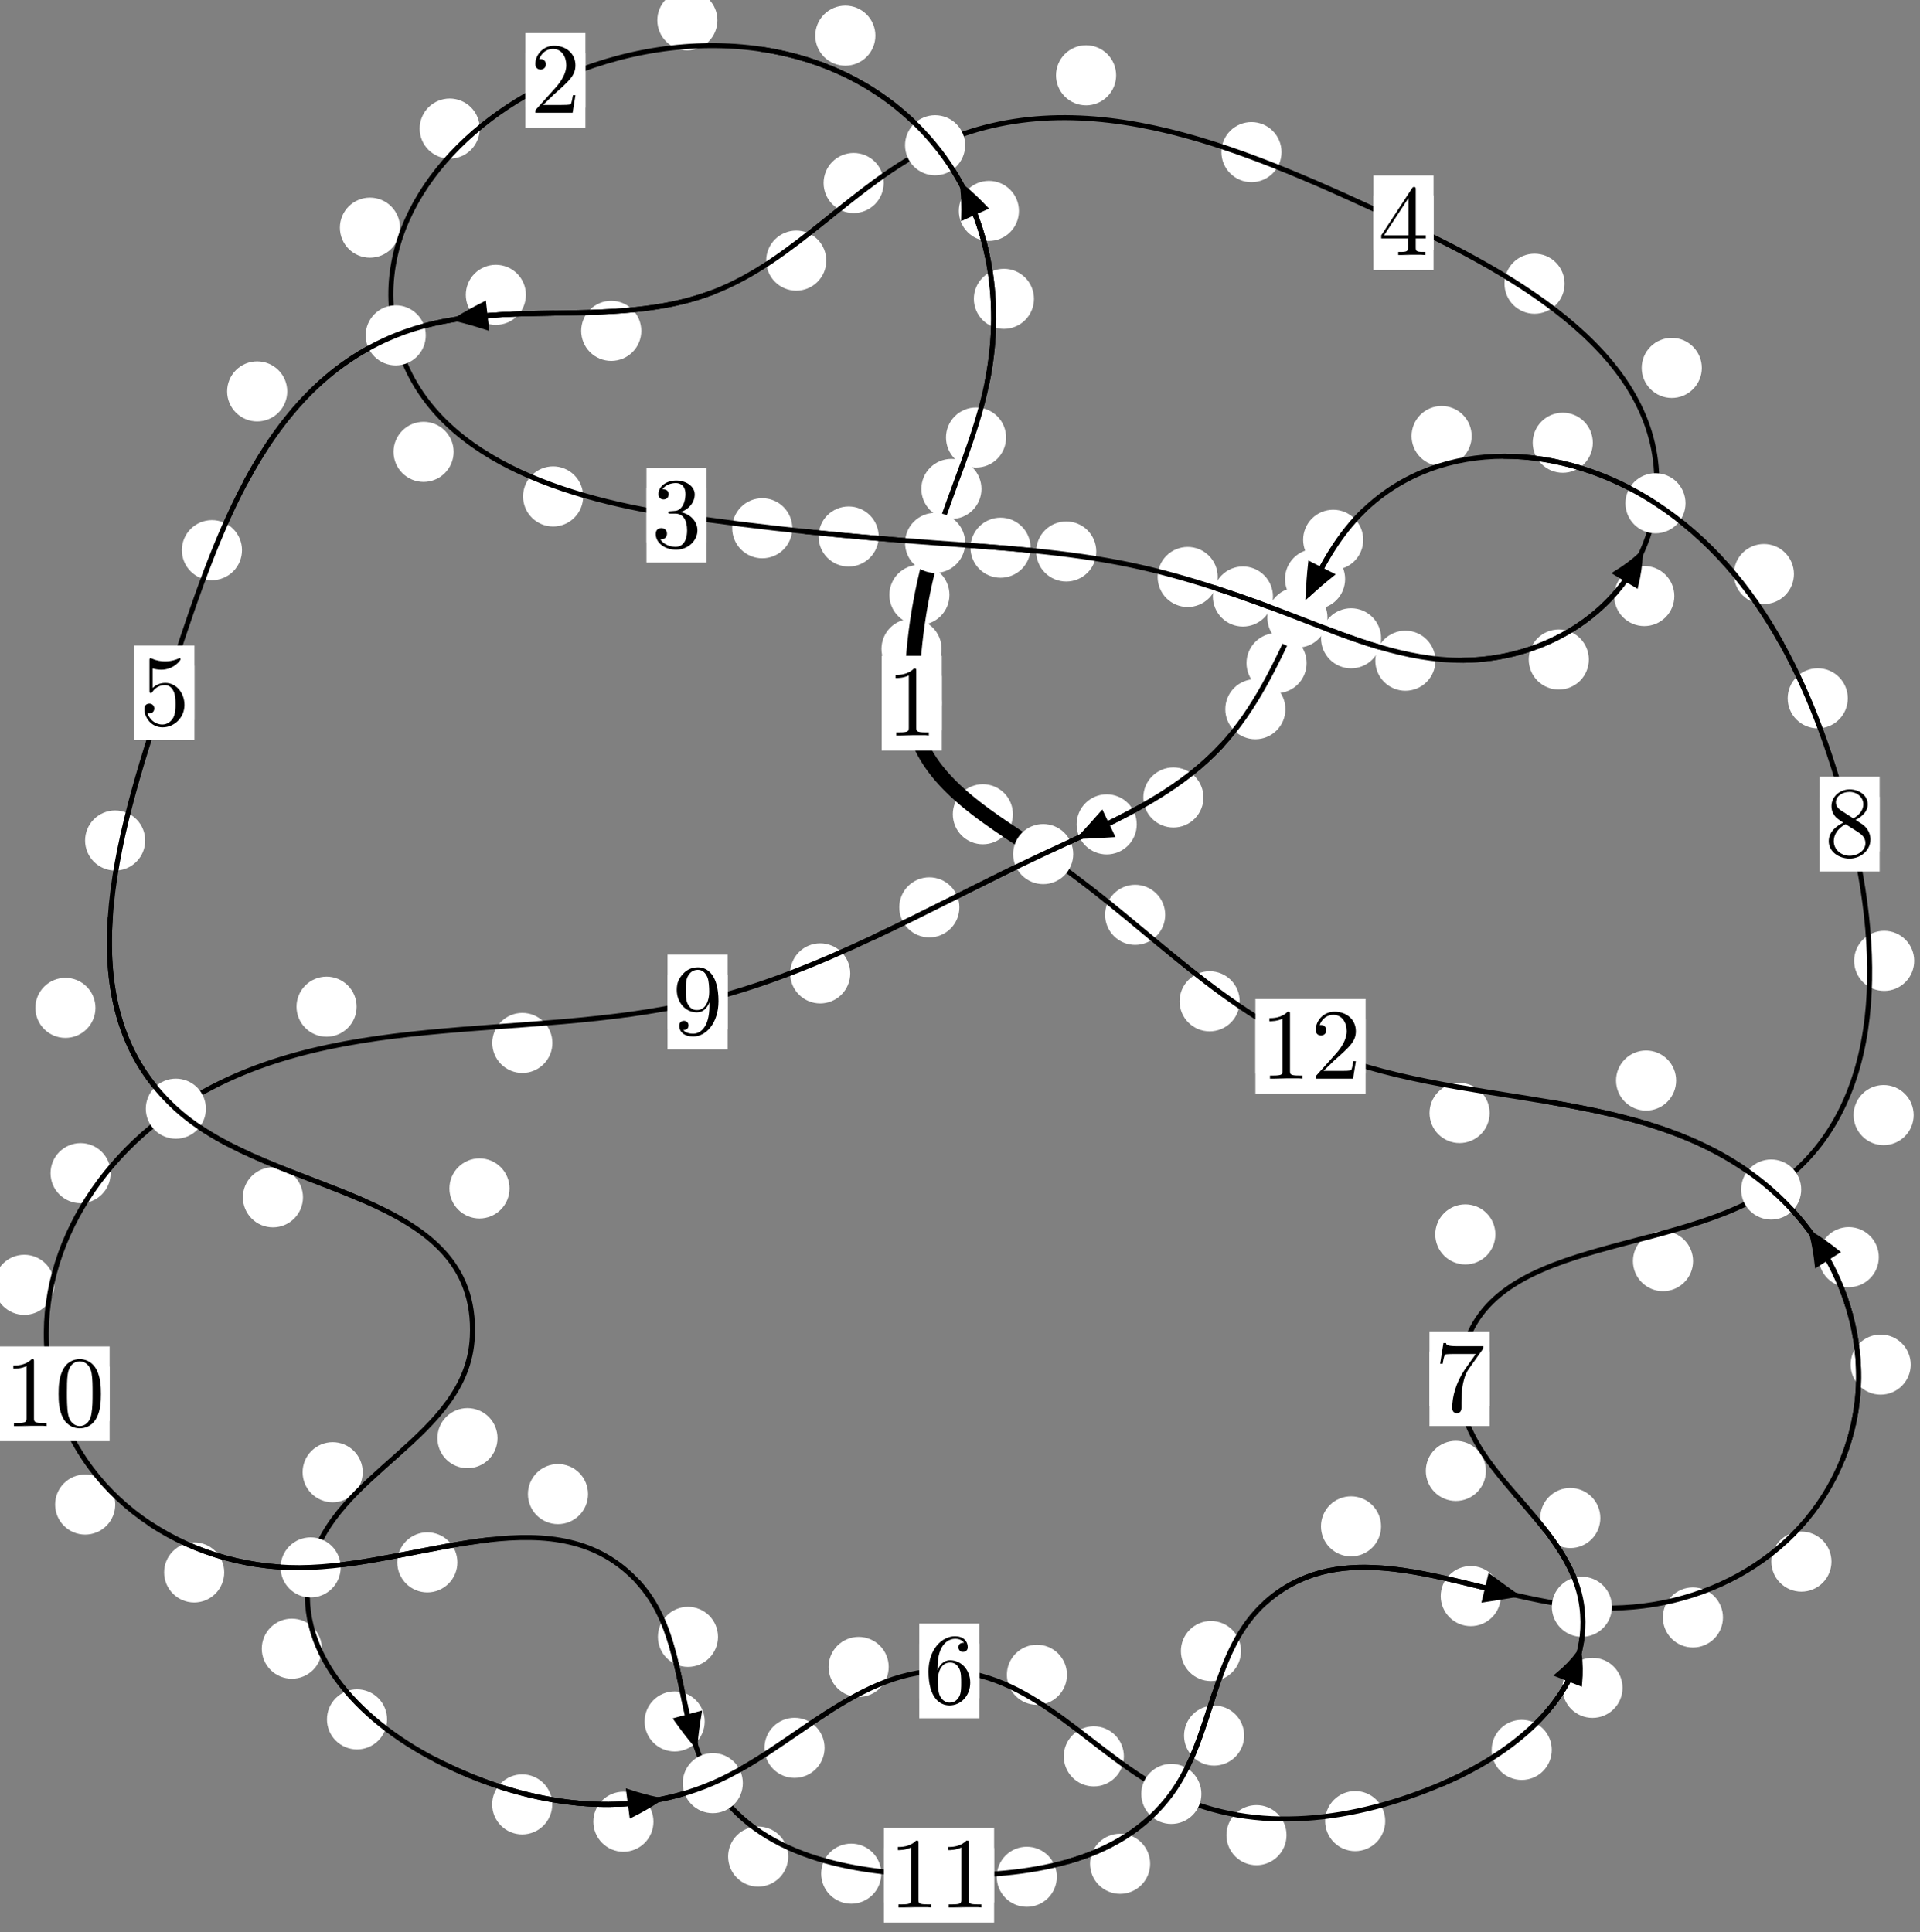 <?xml version="1.0"?>
<!-- Created by MetaPost 1.999 on 2021.07.06:0000 -->
<svg version="1.1" xmlns="http://www.w3.org/2000/svg" xmlns:xlink="http://www.w3.org/1999/xlink" width="190.952" height="192.211" viewBox="0 0 190.952 192.211">
<rect x="0" y="0" width="190.952" height="192.211" fill="#808080" stroke="none"/>
<!-- Original BoundingBox: -93.573730 -137.239059 97.378052 54.972122 -->
  <defs>
    <g transform="scale(0.01,0.01)" id="GLYPHcmr10_48">
      <path style="fill-rule: evenodd;" d="M460 -320C460 -400,455 -480,420 -554C374 -650,292 -666,250 -666C190 -666,117 -640,76 -547C44 -478,39 -400,39 -320C39 -245,43 -155,84 -79C127 2,200 22,249 22C303 22,379 1,423 -94C455 -163,460 -241,460 -320M249 -0C210 -0,151 -25,133 -121C122 -181,122 -273,122 -332C122 -396,122 -462,130 -516C149 -635,224 -644,249 -644C282 -644,348 -626,367 -527C377 -471,377 -395,377 -332C377 -257,377 -189,366 -125C351 -30,294 -0,249 -0"></path>
    </g>
    <g transform="scale(0.01,0.01)" id="GLYPHcmr10_49">
      <path style="fill-rule: evenodd;" d="M294 -640C294 -664,294 -666,271 -666C209 -602,121 -602,89 -602L89 -571C109 -571,168 -571,220 -597L220 -79C220 -43,217 -31,127 -31L95 -31L95 -0L257 -0L130 -3L217 -3L257 -3L297 -3L384 -3L419 -0L419 -31L387 -31C297 -31,294 -42,294 -79"></path>
    </g>
    <g transform="scale(0.01,0.01)" id="GLYPHcmr10_50">
      <path style="fill-rule: evenodd;" d="M127 -77L233 -180C389 -318,449 -372,449 -472C449 -586,359 -666,237 -666C124 -666,50 -574,50 -485C50 -429,100 -429,103 -429C120 -429,155 -441,155 -482C155 -508,137 -534,102 -534C94 -534,92 -534,89 -533C112 -598,166 -635,224 -635C315 -635,358 -554,358 -472C358 -392,308 -313,253 -251L61 -37C50 -26,50 -24,50 -0L421 -0L449 -174L424 -174C419 -144,412 -100,402 -85C395 -77,329 -77,307 -77"></path>
    </g>
    <g transform="scale(0.01,0.01)" id="GLYPHcmr10_51">
      <path style="fill-rule: evenodd;" d="M290 -352C372 -379,430 -449,430 -528C430 -610,342 -666,246 -666C145 -666,69 -606,69 -530C69 -497,91 -478,120 -478C151 -478,171 -500,171 -529C171 -579,124 -579,109 -579C140 -628,206 -641,242 -641C283 -641,338 -619,338 -529C338 -517,336 -459,310 -415C280 -367,246 -364,221 -363C213 -362,189 -360,182 -360C174 -359,167 -358,167 -348C167 -337,174 -337,191 -337L235 -337C317 -337,354 -269,354 -171C354 -35,285 -6,241 -6C198 -6,123 -23,88 -82C123 -77,154 -99,154 -137C154 -173,127 -193,98 -193C74 -193,42 -179,42 -135C42 -44,135 22,244 22C366 22,457 -69,457 -171C457 -253,394 -331,290 -352"></path>
    </g>
    <g transform="scale(0.01,0.01)" id="GLYPHcmr10_52">
      <path style="fill-rule: evenodd;" d="M294 -165L294 -78C294 -42,292 -31,218 -31L197 -31L197 -0L332 -0L238 -3L290 -3L332 -3L374 -3L427 -3L468 -0L468 -31L447 -31C373 -31,371 -42,371 -78L371 -165L471 -165L471 -196L371 -196L371 -651C371 -671,371 -677,355 -677C346 -677,343 -677,335 -665L28 -196L28 -165M300 -196L56 -196L300 -569"></path>
    </g>
    <g transform="scale(0.01,0.01)" id="GLYPHcmr10_53">
      <path style="fill-rule: evenodd;" d="M449 -201C449 -320,367 -420,259 -420C211 -420,168 -404,132 -369L132 -564C152 -558,185 -551,217 -551C340 -551,410 -642,410 -655C410 -661,407 -666,400 -666C399 -666,397 -666,392 -663C372 -654,323 -634,256 -634C216 -634,170 -641,123 -662C115 -665,113 -665,111 -665C101 -665,101 -657,101 -641L101 -345C101 -327,101 -319,115 -319C122 -319,124 -322,128 -328C139 -344,176 -398,257 -398C309 -398,334 -352,342 -334C358 -297,360 -258,360 -208C360 -173,360 -113,336 -71C312 -32,275 -6,229 -6C156 -6,99 -59,82 -118C85 -117,88 -116,99 -116C132 -116,149 -141,149 -165C149 -189,132 -214,99 -214C85 -214,50 -207,50 -161C50 -75,119 22,231 22C347 22,449 -74,449 -201"></path>
    </g>
    <g transform="scale(0.01,0.01)" id="GLYPHcmr10_54">
      <path style="fill-rule: evenodd;" d="M132 -328L132 -352C132 -605,256 -641,307 -641C331 -641,373 -635,395 -601C380 -601,340 -601,340 -556C340 -525,364 -510,386 -510C402 -510,432 -519,432 -558C432 -618,388 -666,305 -666C177 -666,42 -537,42 -316C42 -49,158 22,251 22C362 22,457 -72,457 -204C457 -331,368 -427,257 -427C189 -427,152 -376,132 -328M251 -6C188 -6,158 -66,152 -81C134 -128,134 -208,134 -226C134 -304,166 -404,256 -404C272 -404,318 -404,349 -342C367 -305,367 -254,367 -205C367 -157,367 -107,350 -71C320 -11,274 -6,251 -6"></path>
    </g>
    <g transform="scale(0.01,0.01)" id="GLYPHcmr10_55">
      <path style="fill-rule: evenodd;" d="M476 -609C485 -621,485 -623,485 -644L242 -644C120 -644,118 -657,114 -676L89 -676L56 -470L81 -470C84 -486,93 -549,106 -561C113 -567,191 -567,204 -567L411 -567C400 -551,321 -442,299 -409C209 -274,176 -135,176 -33C176 -23,176 22,222 22C268 22,268 -23,268 -33L268 -84C268 -139,271 -194,279 -248C283 -271,297 -357,341 -419"></path>
    </g>
    <g transform="scale(0.01,0.01)" id="GLYPHcmr10_56">
      <path style="fill-rule: evenodd;" d="M163 -457C117 -487,113 -521,113 -538C113 -599,178 -641,249 -641C322 -641,386 -589,386 -517C386 -460,347 -412,287 -377M309 -362C381 -399,430 -451,430 -517C430 -609,341 -666,250 -666C150 -666,69 -592,69 -499C69 -481,71 -436,113 -389C124 -377,161 -352,186 -335C128 -306,42 -250,42 -151C42 -45,144 22,249 22C362 22,457 -61,457 -168C457 -204,446 -249,408 -291C389 -312,373 -322,309 -362M209 -320L332 -242C360 -223,407 -193,407 -132C407 -58,332 -6,250 -6C164 -6,92 -68,92 -151C92 -209,124 -273,209 -320"></path>
    </g>
    <g transform="scale(0.01,0.01)" id="GLYPHcmr10_57">
      <path style="fill-rule: evenodd;" d="M367 -318L367 -286C367 -52,263 -6,205 -6C188 -6,134 -8,107 -42C151 -42,159 -71,159 -88C159 -119,135 -134,113 -134C97 -134,67 -125,67 -86C67 -19,121 22,206 22C335 22,457 -114,457 -329C457 -598,342 -666,253 -666C198 -666,149 -648,106 -603C65 -558,42 -516,42 -441C42 -316,130 -218,242 -218C303 -218,344 -260,367 -318M243 -241C227 -241,181 -241,150 -304C132 -341,132 -391,132 -440C132 -494,132 -541,153 -578C180 -628,218 -641,253 -641C299 -641,332 -607,349 -562C361 -530,365 -467,365 -421C365 -338,331 -241,243 -241"></path>
    </g>
  </defs>
  <path d="M93.644 64.545C93.644 63.752,93.329 62.992,92.768 62.431C92.208 61.871,91.448 61.556,90.655 61.556C89.862 61.556,89.102 61.871,88.542 62.431C87.981 62.992,87.666 63.752,87.666 64.545C87.666 65.337,87.981 66.098,88.542 66.658C89.102 67.219,89.862 67.533,90.655 67.533C91.448 67.533,92.208 67.219,92.768 66.658C93.329 66.098,93.644 65.337,93.644 64.545Z" style="fill: rgb(100%,100%,100%);stroke: none;"></path>
  <path d="M93.664 69.946C93.664 69.153,93.349 68.393,92.789 67.833C92.228 67.272,91.468 66.957,90.676 66.957C89.883 66.957,89.123 67.272,88.562 67.833C88.002 68.393,87.687 69.153,87.687 69.946C87.687 70.739,88.002 71.499,88.562 72.059C89.123 72.62,89.883 72.935,90.676 72.935C91.468 72.935,92.228 72.62,92.789 72.059C93.349 71.499,93.664 70.739,93.664 69.946Z" style="fill: rgb(100%,100%,100%);stroke: none;"></path>
  <path d="M97.609 48.633C97.609 47.84,97.295 47.08,96.734 46.52C96.174 45.959,95.413 45.644,94.621 45.644C93.828 45.644,93.068 45.959,92.507 46.52C91.947 47.08,91.632 47.84,91.632 48.633C91.632 49.426,91.947 50.186,92.507 50.746C93.068 51.307,93.828 51.622,94.621 51.622C95.413 51.622,96.174 51.307,96.734 50.746C97.295 50.186,97.609 49.426,97.609 48.633Z" style="fill: rgb(100%,100%,100%);stroke: none;"></path>
  <path d="M94.427 59.171C94.427 58.378,94.112 57.618,93.552 57.057C92.991 56.497,92.231 56.182,91.439 56.182C90.646 56.182,89.886 56.497,89.325 57.057C88.765 57.618,88.45 58.378,88.45 59.171C88.45 59.963,88.765 60.723,89.325 61.284C89.886 61.844,90.646 62.159,91.439 62.159C92.231 62.159,92.991 61.844,93.552 61.284C94.112 60.723,94.427 59.963,94.427 59.171Z" style="fill: rgb(100%,100%,100%);stroke: none;"></path>
  <path d="M102.832 29.724C102.832 28.931,102.517 28.171,101.956 27.61C101.396 27.05,100.636 26.735,99.843 26.735C99.05 26.735,98.29 27.05,97.73 27.61C97.169 28.171,96.854 28.931,96.854 29.724C96.854 30.516,97.169 31.276,97.73 31.837C98.29 32.397,99.05 32.712,99.843 32.712C100.636 32.712,101.396 32.397,101.956 31.837C102.517 31.276,102.832 30.516,102.832 29.724Z" style="fill: rgb(100%,100%,100%);stroke: none;"></path>
  <path d="M100.059 43.521C100.059 42.729,99.744 41.968,99.184 41.408C98.623 40.847,97.863 40.533,97.07 40.533C96.278 40.533,95.517 40.847,94.957 41.408C94.396 41.968,94.082 42.729,94.082 43.521C94.082 44.314,94.396 45.074,94.957 45.635C95.517 46.195,96.278 46.51,97.07 46.51C97.863 46.51,98.623 46.195,99.184 45.635C99.744 45.074,100.059 44.314,100.059 43.521Z" style="fill: rgb(100%,100%,100%);stroke: none;"></path>
  <path d="M87.06 3.545C87.06 2.752,86.745 1.992,86.184 1.431C85.624 0.871,84.864 0.556,84.071 0.556C83.278 0.556,82.518 0.871,81.958 1.431C81.397 1.992,81.082 2.752,81.082 3.545C81.082 4.337,81.397 5.097,81.958 5.658C82.518 6.218,83.278 6.533,84.071 6.533C84.864 6.533,85.624 6.218,86.184 5.658C86.745 5.097,87.06 4.337,87.06 3.545Z" style="fill: rgb(100%,100%,100%);stroke: none;"></path>
  <path d="M101.338 20.98C101.338 20.187,101.023 19.427,100.462 18.867C99.902 18.306,99.142 17.991,98.349 17.991C97.556 17.991,96.796 18.306,96.236 18.867C95.675 19.427,95.36 20.187,95.36 20.98C95.36 21.773,95.675 22.533,96.236 23.093C96.796 23.654,97.556 23.969,98.349 23.969C99.142 23.969,99.902 23.654,100.462 23.093C101.023 22.533,101.338 21.773,101.338 20.98Z" style="fill: rgb(100%,100%,100%);stroke: none;"></path>
  <path d="M47.714 12.791C47.714 11.998,47.399 11.238,46.839 10.677C46.278 10.117,45.518 9.802,44.725 9.802C43.933 9.802,43.172 10.117,42.612 10.677C42.051 11.238,41.736 11.998,41.736 12.791C41.736 13.583,42.051 14.343,42.612 14.904C43.172 15.464,43.933 15.779,44.725 15.779C45.518 15.779,46.278 15.464,46.839 14.904C47.399 14.343,47.714 13.583,47.714 12.791Z" style="fill: rgb(100%,100%,100%);stroke: none;"></path>
  <path d="M71.351 2.017C71.351 1.224,71.036 0.464,70.475 -0.097C69.915 -0.657,69.155 -0.972,68.362 -0.972C67.569 -0.972,66.809 -0.657,66.249 -0.097C65.688 0.464,65.373 1.224,65.373 2.017C65.373 2.809,65.688 3.569,66.249 4.13C66.809 4.69,67.569 5.005,68.362 5.005C69.155 5.005,69.915 4.69,70.475 4.13C71.036 3.569,71.351 2.809,71.351 2.017Z" style="fill: rgb(100%,100%,100%);stroke: none;"></path>
  <path d="M45.116 44.946C45.116 44.153,44.801 43.393,44.24 42.833C43.68 42.272,42.92 41.957,42.127 41.957C41.334 41.957,40.574 42.272,40.014 42.833C39.453 43.393,39.138 44.153,39.138 44.946C39.138 45.739,39.453 46.499,40.014 47.059C40.574 47.62,41.334 47.935,42.127 47.935C42.92 47.935,43.68 47.62,44.24 47.059C44.801 46.499,45.116 45.739,45.116 44.946Z" style="fill: rgb(100%,100%,100%);stroke: none;"></path>
  <path d="M39.781 22.645C39.781 21.853,39.466 21.092,38.906 20.532C38.345 19.971,37.585 19.657,36.793 19.657C36 19.657,35.24 19.971,34.679 20.532C34.119 21.092,33.804 21.853,33.804 22.645C33.804 23.438,34.119 24.198,34.679 24.759C35.24 25.319,36 25.634,36.793 25.634C37.585 25.634,38.345 25.319,38.906 24.759C39.466 24.198,39.781 23.438,39.781 22.645Z" style="fill: rgb(100%,100%,100%);stroke: none;"></path>
  <path d="M78.799 52.544C78.799 51.751,78.484 50.991,77.924 50.43C77.363 49.87,76.603 49.555,75.81 49.555C75.018 49.555,74.257 49.87,73.697 50.43C73.136 50.991,72.822 51.751,72.822 52.544C72.822 53.336,73.136 54.096,73.697 54.657C74.257 55.217,75.018 55.532,75.81 55.532C76.603 55.532,77.363 55.217,77.924 54.657C78.484 54.096,78.799 53.336,78.799 52.544Z" style="fill: rgb(100%,100%,100%);stroke: none;"></path>
  <path d="M57.997 49.38C57.997 48.587,57.682 47.827,57.122 47.267C56.561 46.706,55.801 46.391,55.009 46.391C54.216 46.391,53.456 46.706,52.895 47.267C52.335 47.827,52.02 48.587,52.02 49.38C52.02 50.173,52.335 50.933,52.895 51.493C53.456 52.054,54.216 52.369,55.009 52.369C55.801 52.369,56.561 52.054,57.122 51.493C57.682 50.933,57.997 50.173,57.997 49.38Z" style="fill: rgb(100%,100%,100%);stroke: none;"></path>
  <path d="M102.496 54.48C102.496 53.687,102.181 52.927,101.621 52.367C101.06 51.806,100.3 51.491,99.507 51.491C98.715 51.491,97.955 51.806,97.394 52.367C96.834 52.927,96.519 53.687,96.519 54.48C96.519 55.273,96.834 56.033,97.394 56.593C97.955 57.154,98.715 57.469,99.507 57.469C100.3 57.469,101.06 57.154,101.621 56.593C102.181 56.033,102.496 55.273,102.496 54.48Z" style="fill: rgb(100%,100%,100%);stroke: none;"></path>
  <path d="M87.388 53.366C87.388 52.573,87.073 51.813,86.513 51.252C85.952 50.692,85.192 50.377,84.399 50.377C83.607 50.377,82.846 50.692,82.286 51.252C81.725 51.813,81.41 52.573,81.41 53.366C81.41 54.158,81.725 54.918,82.286 55.479C82.846 56.039,83.607 56.354,84.399 56.354C85.192 56.354,85.952 56.039,86.513 55.479C87.073 54.918,87.388 54.158,87.388 53.366Z" style="fill: rgb(100%,100%,100%);stroke: none;"></path>
  <path d="M121.108 57.39C121.108 56.598,120.793 55.838,120.233 55.277C119.672 54.717,118.912 54.402,118.12 54.402C117.327 54.402,116.567 54.717,116.006 55.277C115.446 55.838,115.131 56.598,115.131 57.39C115.131 58.183,115.446 58.943,116.006 59.504C116.567 60.064,117.327 60.379,118.12 60.379C118.912 60.379,119.672 60.064,120.233 59.504C120.793 58.943,121.108 58.183,121.108 57.39Z" style="fill: rgb(100%,100%,100%);stroke: none;"></path>
  <path d="M109.03 54.855C109.03 54.063,108.715 53.303,108.155 52.742C107.594 52.182,106.834 51.867,106.042 51.867C105.249 51.867,104.489 52.182,103.928 52.742C103.368 53.303,103.053 54.063,103.053 54.855C103.053 55.648,103.368 56.408,103.928 56.969C104.489 57.529,105.249 57.844,106.042 57.844C106.834 57.844,107.594 57.529,108.155 56.969C108.715 56.408,109.03 55.648,109.03 54.855Z" style="fill: rgb(100%,100%,100%);stroke: none;"></path>
  <path d="M137.359 63.49C137.359 62.697,137.044 61.937,136.484 61.376C135.923 60.816,135.163 60.501,134.371 60.501C133.578 60.501,132.818 60.816,132.257 61.376C131.697 61.937,131.382 62.697,131.382 63.49C131.382 64.282,131.697 65.043,132.257 65.603C132.818 66.164,133.578 66.478,134.371 66.478C135.163 66.478,135.923 66.164,136.484 65.603C137.044 65.043,137.359 64.282,137.359 63.49Z" style="fill: rgb(100%,100%,100%);stroke: none;"></path>
  <path d="M126.601 59.334C126.601 58.541,126.286 57.781,125.725 57.22C125.165 56.66,124.405 56.345,123.612 56.345C122.819 56.345,122.059 56.66,121.499 57.22C120.938 57.781,120.623 58.541,120.623 59.334C120.623 60.126,120.938 60.886,121.499 61.447C122.059 62.007,122.819 62.322,123.612 62.322C124.405 62.322,125.165 62.007,125.725 61.447C126.286 60.886,126.601 60.126,126.601 59.334Z" style="fill: rgb(100%,100%,100%);stroke: none;"></path>
  <path d="M158.016 65.603C158.016 64.81,157.701 64.05,157.141 63.489C156.58 62.929,155.82 62.614,155.027 62.614C154.235 62.614,153.475 62.929,152.914 63.489C152.354 64.05,152.039 64.81,152.039 65.603C152.039 66.395,152.354 67.155,152.914 67.716C153.475 68.276,154.235 68.591,155.027 68.591C155.82 68.591,156.58 68.276,157.141 67.716C157.701 67.155,158.016 66.395,158.016 65.603Z" style="fill: rgb(100%,100%,100%);stroke: none;"></path>
  <path d="M142.759 65.721C142.759 64.929,142.444 64.169,141.884 63.608C141.323 63.048,140.563 62.733,139.771 62.733C138.978 62.733,138.218 63.048,137.657 63.608C137.097 64.169,136.782 64.929,136.782 65.721C136.782 66.514,137.097 67.274,137.657 67.835C138.218 68.395,138.978 68.71,139.771 68.71C140.563 68.71,141.323 68.395,141.884 67.835C142.444 67.274,142.759 66.514,142.759 65.721Z" style="fill: rgb(100%,100%,100%);stroke: none;"></path>
  <path d="M169.252 36.597C169.252 35.804,168.937 35.044,168.376 34.484C167.816 33.923,167.056 33.608,166.263 33.608C165.47 33.608,164.71 33.923,164.15 34.484C163.589 35.044,163.274 35.804,163.274 36.597C163.274 37.39,163.589 38.15,164.15 38.71C164.71 39.271,165.47 39.586,166.263 39.586C167.056 39.586,167.816 39.271,168.376 38.71C168.937 38.15,169.252 37.39,169.252 36.597Z" style="fill: rgb(100%,100%,100%);stroke: none;"></path>
  <path d="M166.52 59.288C166.52 58.495,166.205 57.735,165.644 57.175C165.084 56.614,164.324 56.299,163.531 56.299C162.738 56.299,161.978 56.614,161.418 57.175C160.857 57.735,160.542 58.495,160.542 59.288C160.542 60.081,160.857 60.841,161.418 61.401C161.978 61.962,162.738 62.277,163.531 62.277C164.324 62.277,165.084 61.962,165.644 61.401C166.205 60.841,166.52 60.081,166.52 59.288Z" style="fill: rgb(100%,100%,100%);stroke: none;"></path>
  <path d="M127.452 15.13C127.452 14.338,127.137 13.578,126.576 13.017C126.016 12.457,125.256 12.142,124.463 12.142C123.67 12.142,122.91 12.457,122.35 13.017C121.789 13.578,121.474 14.338,121.474 15.13C121.474 15.923,121.789 16.683,122.35 17.244C122.91 17.804,123.67 18.119,124.463 18.119C125.256 18.119,126.016 17.804,126.576 17.244C127.137 16.683,127.452 15.923,127.452 15.13Z" style="fill: rgb(100%,100%,100%);stroke: none;"></path>
  <path d="M155.605 28.22C155.605 27.428,155.291 26.668,154.73 26.107C154.17 25.547,153.409 25.232,152.617 25.232C151.824 25.232,151.064 25.547,150.503 26.107C149.943 26.668,149.628 27.428,149.628 28.22C149.628 29.013,149.943 29.773,150.503 30.334C151.064 30.894,151.824 31.209,152.617 31.209C153.409 31.209,154.17 30.894,154.73 30.334C155.291 29.773,155.605 29.013,155.605 28.22Z" style="fill: rgb(100%,100%,100%);stroke: none;"></path>
  <path d="M87.887 18.203C87.887 17.41,87.572 16.65,87.012 16.09C86.451 15.529,85.691 15.214,84.898 15.214C84.106 15.214,83.346 15.529,82.785 16.09C82.225 16.65,81.91 17.41,81.91 18.203C81.91 18.996,82.225 19.756,82.785 20.316C83.346 20.877,84.106 21.192,84.898 21.192C85.691 21.192,86.451 20.877,87.012 20.316C87.572 19.756,87.887 18.996,87.887 18.203Z" style="fill: rgb(100%,100%,100%);stroke: none;"></path>
  <path d="M111.003 7.49C111.003 6.697,110.688 5.937,110.127 5.377C109.567 4.816,108.807 4.501,108.014 4.501C107.221 4.501,106.461 4.816,105.901 5.377C105.34 5.937,105.025 6.697,105.025 7.49C105.025 8.283,105.34 9.043,105.901 9.603C106.461 10.164,107.221 10.479,108.014 10.479C108.807 10.479,109.567 10.164,110.127 9.603C110.688 9.043,111.003 8.283,111.003 7.49Z" style="fill: rgb(100%,100%,100%);stroke: none;"></path>
  <path d="M63.779 32.911C63.779 32.119,63.464 31.358,62.904 30.798C62.343 30.237,61.583 29.923,60.79 29.923C59.998 29.923,59.237 30.237,58.677 30.798C58.116 31.358,57.801 32.119,57.801 32.911C57.801 33.704,58.116 34.464,58.677 35.025C59.237 35.585,59.998 35.9,60.79 35.9C61.583 35.9,62.343 35.585,62.904 35.025C63.464 34.464,63.779 33.704,63.779 32.911Z" style="fill: rgb(100%,100%,100%);stroke: none;"></path>
  <path d="M82.179 25.923C82.179 25.131,81.864 24.371,81.303 23.81C80.743 23.25,79.983 22.935,79.19 22.935C78.397 22.935,77.637 23.25,77.077 23.81C76.516 24.371,76.201 25.131,76.201 25.923C76.201 26.716,76.516 27.476,77.077 28.037C77.637 28.597,78.397 28.912,79.19 28.912C79.983 28.912,80.743 28.597,81.303 28.037C81.864 27.476,82.179 26.716,82.179 25.923Z" style="fill: rgb(100%,100%,100%);stroke: none;"></path>
  <path d="M28.566 38.932C28.566 38.139,28.251 37.379,27.691 36.819C27.13 36.258,26.37 35.943,25.577 35.943C24.785 35.943,24.024 36.258,23.464 36.819C22.904 37.379,22.589 38.139,22.589 38.932C22.589 39.725,22.904 40.485,23.464 41.045C24.024 41.606,24.785 41.921,25.577 41.921C26.37 41.921,27.13 41.606,27.691 41.045C28.251 40.485,28.566 39.725,28.566 38.932Z" style="fill: rgb(100%,100%,100%);stroke: none;"></path>
  <path d="M52.304 29.329C52.304 28.536,51.989 27.776,51.428 27.215C50.868 26.655,50.108 26.34,49.315 26.34C48.522 26.34,47.762 26.655,47.202 27.215C46.641 27.776,46.326 28.536,46.326 29.329C46.326 30.121,46.641 30.881,47.202 31.442C47.762 32.002,48.522 32.317,49.315 32.317C50.108 32.317,50.868 32.002,51.428 31.442C51.989 30.881,52.304 30.121,52.304 29.329Z" style="fill: rgb(100%,100%,100%);stroke: none;"></path>
  <path d="M14.44 83.604C14.44 82.812,14.125 82.051,13.565 81.491C13.004 80.93,12.244 80.616,11.451 80.616C10.659 80.616,9.899 80.93,9.338 81.491C8.778 82.051,8.463 82.812,8.463 83.604C8.463 84.397,8.778 85.157,9.338 85.718C9.899 86.278,10.659 86.593,11.451 86.593C12.244 86.593,13.004 86.278,13.565 85.718C14.125 85.157,14.44 84.397,14.44 83.604Z" style="fill: rgb(100%,100%,100%);stroke: none;"></path>
  <path d="M24.067 54.722C24.067 53.93,23.752 53.169,23.191 52.609C22.631 52.049,21.871 51.734,21.078 51.734C20.285 51.734,19.525 52.049,18.965 52.609C18.404 53.169,18.089 53.93,18.089 54.722C18.089 55.515,18.404 56.275,18.965 56.836C19.525 57.396,20.285 57.711,21.078 57.711C21.871 57.711,22.631 57.396,23.191 56.836C23.752 56.275,24.067 55.515,24.067 54.722Z" style="fill: rgb(100%,100%,100%);stroke: none;"></path>
  <path d="M30.132 119.096C30.132 118.304,29.817 117.543,29.256 116.983C28.696 116.422,27.936 116.107,27.143 116.107C26.35 116.107,25.59 116.422,25.03 116.983C24.469 117.543,24.154 118.304,24.154 119.096C24.154 119.889,24.469 120.649,25.03 121.21C25.59 121.77,26.35 122.085,27.143 122.085C27.936 122.085,28.696 121.77,29.256 121.21C29.817 120.649,30.132 119.889,30.132 119.096Z" style="fill: rgb(100%,100%,100%);stroke: none;"></path>
  <path d="M9.495 100.252C9.495 99.459,9.18 98.699,8.62 98.138C8.059 97.578,7.299 97.263,6.507 97.263C5.714 97.263,4.954 97.578,4.393 98.138C3.833 98.699,3.518 99.459,3.518 100.252C3.518 101.044,3.833 101.805,4.393 102.365C4.954 102.925,5.714 103.24,6.507 103.24C7.299 103.24,8.059 102.925,8.62 102.365C9.18 101.805,9.495 101.044,9.495 100.252Z" style="fill: rgb(100%,100%,100%);stroke: none;"></path>
  <path d="M49.48 143.052C49.48 142.259,49.165 141.499,48.605 140.939C48.044 140.378,47.284 140.063,46.491 140.063C45.699 140.063,44.939 140.378,44.378 140.939C43.818 141.499,43.503 142.259,43.503 143.052C43.503 143.845,43.818 144.605,44.378 145.165C44.939 145.726,45.699 146.041,46.491 146.041C47.284 146.041,48.044 145.726,48.605 145.165C49.165 144.605,49.48 143.845,49.48 143.052Z" style="fill: rgb(100%,100%,100%);stroke: none;"></path>
  <path d="M50.674 118.212C50.674 117.419,50.359 116.659,49.799 116.099C49.238 115.538,48.478 115.223,47.686 115.223C46.893 115.223,46.133 115.538,45.572 116.099C45.012 116.659,44.697 117.419,44.697 118.212C44.697 119.005,45.012 119.765,45.572 120.325C46.133 120.886,46.893 121.201,47.686 121.201C48.478 121.201,49.238 120.886,49.799 120.325C50.359 119.765,50.674 119.005,50.674 118.212Z" style="fill: rgb(100%,100%,100%);stroke: none;"></path>
  <path d="M32.012 163.994C32.012 163.202,31.697 162.441,31.137 161.881C30.576 161.32,29.816 161.006,29.024 161.006C28.231 161.006,27.471 161.32,26.91 161.881C26.35 162.441,26.035 163.202,26.035 163.994C26.035 164.787,26.35 165.547,26.91 166.108C27.471 166.668,28.231 166.983,29.024 166.983C29.816 166.983,30.576 166.668,31.137 166.108C31.697 165.547,32.012 164.787,32.012 163.994Z" style="fill: rgb(100%,100%,100%);stroke: none;"></path>
  <path d="M36.073 146.441C36.073 145.648,35.758 144.888,35.198 144.327C34.637 143.767,33.877 143.452,33.085 143.452C32.292 143.452,31.532 143.767,30.971 144.327C30.411 144.888,30.096 145.648,30.096 146.441C30.096 147.233,30.411 147.994,30.971 148.554C31.532 149.115,32.292 149.43,33.085 149.43C33.877 149.43,34.637 149.115,35.198 148.554C35.758 147.994,36.073 147.233,36.073 146.441Z" style="fill: rgb(100%,100%,100%);stroke: none;"></path>
  <path d="M54.924 179.481C54.924 178.689,54.609 177.928,54.049 177.368C53.488 176.807,52.728 176.493,51.935 176.493C51.143 176.493,50.382 176.807,49.822 177.368C49.262 177.928,48.947 178.689,48.947 179.481C48.947 180.274,49.262 181.034,49.822 181.595C50.382 182.155,51.143 182.47,51.935 182.47C52.728 182.47,53.488 182.155,54.049 181.595C54.609 181.034,54.924 180.274,54.924 179.481Z" style="fill: rgb(100%,100%,100%);stroke: none;"></path>
  <path d="M38.495 171.026C38.495 170.233,38.18 169.473,37.62 168.913C37.06 168.352,36.299 168.037,35.507 168.037C34.714 168.037,33.954 168.352,33.393 168.913C32.833 169.473,32.518 170.233,32.518 171.026C32.518 171.819,32.833 172.579,33.393 173.139C33.954 173.7,34.714 174.015,35.507 174.015C36.299 174.015,37.06 173.7,37.62 173.139C38.18 172.579,38.495 171.819,38.495 171.026Z" style="fill: rgb(100%,100%,100%);stroke: none;"></path>
  <path d="M82.008 173.856C82.008 173.064,81.693 172.303,81.132 171.743C80.572 171.182,79.812 170.867,79.019 170.867C78.226 170.867,77.466 171.182,76.906 171.743C76.345 172.303,76.03 173.064,76.03 173.856C76.03 174.649,76.345 175.409,76.906 175.97C77.466 176.53,78.226 176.845,79.019 176.845C79.812 176.845,80.572 176.53,81.132 175.97C81.693 175.409,82.008 174.649,82.008 173.856Z" style="fill: rgb(100%,100%,100%);stroke: none;"></path>
  <path d="M64.988 181.206C64.988 180.413,64.673 179.653,64.112 179.092C63.552 178.532,62.792 178.217,61.999 178.217C61.206 178.217,60.446 178.532,59.886 179.092C59.325 179.653,59.01 180.413,59.01 181.206C59.01 181.998,59.325 182.758,59.886 183.319C60.446 183.879,61.206 184.194,61.999 184.194C62.792 184.194,63.552 183.879,64.112 183.319C64.673 182.758,64.988 181.998,64.988 181.206Z" style="fill: rgb(100%,100%,100%);stroke: none;"></path>
  <path d="M106.116 166.59C106.116 165.797,105.801 165.037,105.24 164.476C104.68 163.916,103.92 163.601,103.127 163.601C102.334 163.601,101.574 163.916,101.014 164.476C100.453 165.037,100.138 165.797,100.138 166.59C100.138 167.382,100.453 168.143,101.014 168.703C101.574 169.264,102.334 169.578,103.127 169.578C103.92 169.578,104.68 169.264,105.24 168.703C105.801 168.143,106.116 167.382,106.116 166.59Z" style="fill: rgb(100%,100%,100%);stroke: none;"></path>
  <path d="M88.384 165.809C88.384 165.016,88.07 164.256,87.509 163.696C86.949 163.135,86.188 162.82,85.396 162.82C84.603 162.82,83.843 163.135,83.282 163.696C82.722 164.256,82.407 165.016,82.407 165.809C82.407 166.602,82.722 167.362,83.282 167.922C83.843 168.483,84.603 168.798,85.396 168.798C86.188 168.798,86.949 168.483,87.509 167.922C88.07 167.362,88.384 166.602,88.384 165.809Z" style="fill: rgb(100%,100%,100%);stroke: none;"></path>
  <path d="M127.95 182.542C127.95 181.749,127.635 180.989,127.075 180.429C126.514 179.868,125.754 179.553,124.962 179.553C124.169 179.553,123.409 179.868,122.848 180.429C122.288 180.989,121.973 181.749,121.973 182.542C121.973 183.335,122.288 184.095,122.848 184.655C123.409 185.216,124.169 185.531,124.962 185.531C125.754 185.531,126.514 185.216,127.075 184.655C127.635 184.095,127.95 183.335,127.95 182.542Z" style="fill: rgb(100%,100%,100%);stroke: none;"></path>
  <path d="M111.773 174.703C111.773 173.91,111.458 173.15,110.898 172.59C110.337 172.029,109.577 171.714,108.785 171.714C107.992 171.714,107.232 172.029,106.671 172.59C106.111 173.15,105.796 173.91,105.796 174.703C105.796 175.496,106.111 176.256,106.671 176.816C107.232 177.377,107.992 177.692,108.785 177.692C109.577 177.692,110.337 177.377,110.898 176.816C111.458 176.256,111.773 175.496,111.773 174.703Z" style="fill: rgb(100%,100%,100%);stroke: none;"></path>
  <path d="M154.331 174.061C154.331 173.269,154.016 172.508,153.455 171.948C152.895 171.387,152.135 171.072,151.342 171.072C150.549 171.072,149.789 171.387,149.229 171.948C148.668 172.508,148.353 173.269,148.353 174.061C148.353 174.854,148.668 175.614,149.229 176.175C149.789 176.735,150.549 177.05,151.342 177.05C152.135 177.05,152.895 176.735,153.455 176.175C154.016 175.614,154.331 174.854,154.331 174.061Z" style="fill: rgb(100%,100%,100%);stroke: none;"></path>
  <path d="M137.766 181.143C137.766 180.35,137.451 179.59,136.891 179.029C136.33 178.469,135.57 178.154,134.777 178.154C133.984 178.154,133.224 178.469,132.664 179.029C132.103 179.59,131.788 180.35,131.788 181.143C131.788 181.935,132.103 182.695,132.664 183.256C133.224 183.816,133.984 184.131,134.777 184.131C135.57 184.131,136.33 183.816,136.891 183.256C137.451 182.695,137.766 181.935,137.766 181.143Z" style="fill: rgb(100%,100%,100%);stroke: none;"></path>
  <path d="M159.16 150.996C159.16 150.203,158.845 149.443,158.285 148.882C157.724 148.322,156.964 148.007,156.171 148.007C155.379 148.007,154.619 148.322,154.058 148.882C153.498 149.443,153.183 150.203,153.183 150.996C153.183 151.788,153.498 152.549,154.058 153.109C154.619 153.67,155.379 153.985,156.171 153.985C156.964 153.985,157.724 153.67,158.285 153.109C158.845 152.549,159.16 151.788,159.16 150.996Z" style="fill: rgb(100%,100%,100%);stroke: none;"></path>
  <path d="M161.368 167.89C161.368 167.097,161.053 166.337,160.492 165.777C159.932 165.216,159.172 164.901,158.379 164.901C157.586 164.901,156.826 165.216,156.266 165.777C155.705 166.337,155.39 167.097,155.39 167.89C155.39 168.683,155.705 169.443,156.266 170.003C156.826 170.564,157.586 170.879,158.379 170.879C159.172 170.879,159.932 170.564,160.492 170.003C161.053 169.443,161.368 168.683,161.368 167.89Z" style="fill: rgb(100%,100%,100%);stroke: none;"></path>
  <path d="M148.72 122.785C148.72 121.993,148.405 121.232,147.845 120.672C147.284 120.111,146.524 119.797,145.731 119.797C144.939 119.797,144.179 120.111,143.618 120.672C143.058 121.232,142.743 121.993,142.743 122.785C142.743 123.578,143.058 124.338,143.618 124.899C144.179 125.459,144.939 125.774,145.731 125.774C146.524 125.774,147.284 125.459,147.845 124.899C148.405 124.338,148.72 123.578,148.72 122.785Z" style="fill: rgb(100%,100%,100%);stroke: none;"></path>
  <path d="M147.78 146.309C147.78 145.516,147.465 144.756,146.904 144.196C146.344 143.635,145.584 143.32,144.791 143.32C143.998 143.32,143.238 143.635,142.678 144.196C142.117 144.756,141.802 145.516,141.802 146.309C141.802 147.102,142.117 147.862,142.678 148.422C143.238 148.983,143.998 149.298,144.791 149.298C145.584 149.298,146.344 148.983,146.904 148.422C147.465 147.862,147.78 147.102,147.78 146.309Z" style="fill: rgb(100%,100%,100%);stroke: none;"></path>
  <path d="M190.323 110.917C190.323 110.124,190.008 109.364,189.448 108.804C188.887 108.243,188.127 107.928,187.334 107.928C186.542 107.928,185.782 108.243,185.221 108.804C184.661 109.364,184.346 110.124,184.346 110.917C184.346 111.71,184.661 112.47,185.221 113.03C185.782 113.591,186.542 113.906,187.334 113.906C188.127 113.906,188.887 113.591,189.448 113.03C190.008 112.47,190.323 111.71,190.323 110.917Z" style="fill: rgb(100%,100%,100%);stroke: none;"></path>
  <path d="M168.382 125.442C168.382 124.649,168.067 123.889,167.506 123.329C166.946 122.768,166.186 122.453,165.393 122.453C164.6 122.453,163.84 122.768,163.28 123.329C162.719 123.889,162.404 124.649,162.404 125.442C162.404 126.235,162.719 126.995,163.28 127.555C163.84 128.116,164.6 128.431,165.393 128.431C166.186 128.431,166.946 128.116,167.506 127.555C168.067 126.995,168.382 126.235,168.382 125.442Z" style="fill: rgb(100%,100%,100%);stroke: none;"></path>
  <path d="M183.77 69.461C183.77 68.669,183.455 67.908,182.894 67.348C182.334 66.787,181.574 66.472,180.781 66.472C179.988 66.472,179.228 66.787,178.668 67.348C178.107 67.908,177.792 68.669,177.792 69.461C177.792 70.254,178.107 71.014,178.668 71.575C179.228 72.135,179.988 72.45,180.781 72.45C181.574 72.45,182.334 72.135,182.894 71.575C183.455 71.014,183.77 70.254,183.77 69.461Z" style="fill: rgb(100%,100%,100%);stroke: none;"></path>
  <path d="M190.378 95.575C190.378 94.783,190.063 94.023,189.503 93.462C188.942 92.902,188.182 92.587,187.389 92.587C186.597 92.587,185.836 92.902,185.276 93.462C184.716 94.023,184.401 94.783,184.401 95.575C184.401 96.368,184.716 97.128,185.276 97.689C185.836 98.249,186.597 98.564,187.389 98.564C188.182 98.564,188.942 98.249,189.503 97.689C190.063 97.128,190.378 96.368,190.378 95.575Z" style="fill: rgb(100%,100%,100%);stroke: none;"></path>
  <path d="M158.412 44.039C158.412 43.246,158.097 42.486,157.537 41.925C156.976 41.365,156.216 41.05,155.423 41.05C154.631 41.05,153.87 41.365,153.31 41.925C152.749 42.486,152.434 43.246,152.434 44.039C152.434 44.831,152.749 45.591,153.31 46.152C153.87 46.712,154.631 47.027,155.423 47.027C156.216 47.027,156.976 46.712,157.537 46.152C158.097 45.591,158.412 44.831,158.412 44.039Z" style="fill: rgb(100%,100%,100%);stroke: none;"></path>
  <path d="M178.415 57.098C178.415 56.306,178.1 55.545,177.54 54.985C176.98 54.424,176.219 54.11,175.427 54.11C174.634 54.11,173.874 54.424,173.313 54.985C172.753 55.545,172.438 56.306,172.438 57.098C172.438 57.891,172.753 58.651,173.313 59.212C173.874 59.772,174.634 60.087,175.427 60.087C176.219 60.087,176.98 59.772,177.54 59.212C178.1 58.651,178.415 57.891,178.415 57.098Z" style="fill: rgb(100%,100%,100%);stroke: none;"></path>
  <path d="M135.58 53.692C135.58 52.899,135.265 52.139,134.705 51.578C134.144 51.018,133.384 50.703,132.592 50.703C131.799 50.703,131.039 51.018,130.478 51.578C129.918 52.139,129.603 52.899,129.603 53.692C129.603 54.484,129.918 55.245,130.478 55.805C131.039 56.366,131.799 56.68,132.592 56.68C133.384 56.68,134.144 56.366,134.705 55.805C135.265 55.245,135.58 54.484,135.58 53.692Z" style="fill: rgb(100%,100%,100%);stroke: none;"></path>
  <path d="M146.363 43.374C146.363 42.581,146.048 41.821,145.488 41.261C144.927 40.7,144.167 40.385,143.375 40.385C142.582 40.385,141.822 40.7,141.261 41.261C140.701 41.821,140.386 42.581,140.386 43.374C140.386 44.167,140.701 44.927,141.261 45.487C141.822 46.048,142.582 46.363,143.375 46.363C144.167 46.363,144.927 46.048,145.488 45.487C146.048 44.927,146.363 44.167,146.363 43.374Z" style="fill: rgb(100%,100%,100%);stroke: none;"></path>
  <path d="M129.949 65.958C129.949 65.165,129.634 64.405,129.074 63.844C128.513 63.284,127.753 62.969,126.96 62.969C126.168 62.969,125.407 63.284,124.847 63.844C124.286 64.405,123.971 65.165,123.971 65.958C123.971 66.75,124.286 67.511,124.847 68.071C125.407 68.632,126.168 68.946,126.96 68.946C127.753 68.946,128.513 68.632,129.074 68.071C129.634 67.511,129.949 66.75,129.949 65.958Z" style="fill: rgb(100%,100%,100%);stroke: none;"></path>
  <path d="M133.777 57.592C133.777 56.799,133.463 56.039,132.902 55.478C132.342 54.918,131.581 54.603,130.789 54.603C129.996 54.603,129.236 54.918,128.675 55.478C128.115 56.039,127.8 56.799,127.8 57.592C127.8 58.384,128.115 59.145,128.675 59.705C129.236 60.266,129.996 60.581,130.789 60.581C131.581 60.581,132.342 60.266,132.902 59.705C133.463 59.145,133.777 58.384,133.777 57.592Z" style="fill: rgb(100%,100%,100%);stroke: none;"></path>
  <path d="M119.687 79.324C119.687 78.532,119.372 77.772,118.811 77.211C118.251 76.651,117.491 76.336,116.698 76.336C115.905 76.336,115.145 76.651,114.585 77.211C114.024 77.772,113.709 78.532,113.709 79.324C113.709 80.117,114.024 80.877,114.585 81.438C115.145 81.998,115.905 82.313,116.698 82.313C117.491 82.313,118.251 81.998,118.811 81.438C119.372 80.877,119.687 80.117,119.687 79.324Z" style="fill: rgb(100%,100%,100%);stroke: none;"></path>
  <path d="M127.838 70.543C127.838 69.751,127.523 68.99,126.963 68.43C126.402 67.87,125.642 67.555,124.849 67.555C124.057 67.555,123.296 67.87,122.736 68.43C122.176 68.99,121.861 69.751,121.861 70.543C121.861 71.336,122.176 72.096,122.736 72.657C123.296 73.217,124.057 73.532,124.849 73.532C125.642 73.532,126.402 73.217,126.963 72.657C127.523 72.096,127.838 71.336,127.838 70.543Z" style="fill: rgb(100%,100%,100%);stroke: none;"></path>
  <path d="M95.414 90.254C95.414 89.462,95.099 88.701,94.538 88.141C93.978 87.581,93.218 87.266,92.425 87.266C91.632 87.266,90.872 87.581,90.312 88.141C89.751 88.701,89.436 89.462,89.436 90.254C89.436 91.047,89.751 91.807,90.312 92.368C90.872 92.928,91.632 93.243,92.425 93.243C93.218 93.243,93.978 92.928,94.538 92.368C95.099 91.807,95.414 91.047,95.414 90.254Z" style="fill: rgb(100%,100%,100%);stroke: none;"></path>
  <path d="M113.053 82.001C113.053 81.208,112.738 80.448,112.177 79.888C111.617 79.327,110.857 79.012,110.064 79.012C109.271 79.012,108.511 79.327,107.951 79.888C107.39 80.448,107.075 81.208,107.075 82.001C107.075 82.794,107.39 83.554,107.951 84.114C108.511 84.675,109.271 84.99,110.064 84.99C110.857 84.99,111.617 84.675,112.177 84.114C112.738 83.554,113.053 82.794,113.053 82.001Z" style="fill: rgb(100%,100%,100%);stroke: none;"></path>
  <path d="M54.937 103.74C54.937 102.947,54.622 102.187,54.061 101.626C53.501 101.066,52.741 100.751,51.948 100.751C51.155 100.751,50.395 101.066,49.835 101.626C49.274 102.187,48.959 102.947,48.959 103.74C48.959 104.533,49.274 105.293,49.835 105.853C50.395 106.414,51.155 106.729,51.948 106.729C52.741 106.729,53.501 106.414,54.061 105.853C54.622 105.293,54.937 104.533,54.937 103.74Z" style="fill: rgb(100%,100%,100%);stroke: none;"></path>
  <path d="M84.56 96.821C84.56 96.028,84.245 95.268,83.685 94.707C83.124 94.147,82.364 93.832,81.572 93.832C80.779 93.832,80.019 94.147,79.458 94.707C78.898 95.268,78.583 96.028,78.583 96.821C78.583 97.613,78.898 98.374,79.458 98.934C80.019 99.495,80.779 99.809,81.572 99.809C82.364 99.809,83.124 99.495,83.685 98.934C84.245 98.374,84.56 97.613,84.56 96.821Z" style="fill: rgb(100%,100%,100%);stroke: none;"></path>
  <path d="M11.004 116.694C11.004 115.901,10.689 115.141,10.129 114.581C9.568 114.02,8.808 113.705,8.016 113.705C7.223 113.705,6.463 114.02,5.902 114.581C5.342 115.141,5.027 115.901,5.027 116.694C5.027 117.487,5.342 118.247,5.902 118.807C6.463 119.368,7.223 119.683,8.016 119.683C8.808 119.683,9.568 119.368,10.129 118.807C10.689 118.247,11.004 117.487,11.004 116.694Z" style="fill: rgb(100%,100%,100%);stroke: none;"></path>
  <path d="M35.468 100.133C35.468 99.341,35.153 98.581,34.592 98.02C34.032 97.46,33.272 97.145,32.479 97.145C31.686 97.145,30.926 97.46,30.366 98.02C29.805 98.581,29.49 99.341,29.49 100.133C29.49 100.926,29.805 101.686,30.366 102.247C30.926 102.807,31.686 103.122,32.479 103.122C33.272 103.122,34.032 102.807,34.592 102.247C35.153 101.686,35.468 100.926,35.468 100.133Z" style="fill: rgb(100%,100%,100%);stroke: none;"></path>
  <path d="M11.46 149.656C11.46 148.863,11.145 148.103,10.585 147.542C10.024 146.982,9.264 146.667,8.471 146.667C7.678 146.667,6.918 146.982,6.358 147.542C5.797 148.103,5.482 148.863,5.482 149.656C5.482 150.448,5.797 151.209,6.358 151.769C6.918 152.33,7.678 152.644,8.471 152.644C9.264 152.644,10.024 152.33,10.585 151.769C11.145 151.209,11.46 150.448,11.46 149.656Z" style="fill: rgb(100%,100%,100%);stroke: none;"></path>
  <path d="M5.404 127.8C5.404 127.007,5.089 126.247,4.528 125.687C3.968 125.126,3.208 124.811,2.415 124.811C1.622 124.811,0.862 125.126,0.302 125.687C-0.259 126.247,-0.574 127.007,-0.574 127.8C-0.574 128.593,-0.259 129.353,0.302 129.913C0.862 130.474,1.622 130.789,2.415 130.789C3.208 130.789,3.968 130.474,4.528 129.913C5.089 129.353,5.404 128.593,5.404 127.8Z" style="fill: rgb(100%,100%,100%);stroke: none;"></path>
  <path d="M45.489 155.407C45.489 154.614,45.174 153.854,44.613 153.293C44.053 152.733,43.293 152.418,42.5 152.418C41.707 152.418,40.947 152.733,40.387 153.293C39.826 153.854,39.511 154.614,39.511 155.407C39.511 156.199,39.826 156.96,40.387 157.52C40.947 158.08,41.707 158.395,42.5 158.395C43.293 158.395,44.053 158.08,44.613 157.52C45.174 156.96,45.489 156.199,45.489 155.407Z" style="fill: rgb(100%,100%,100%);stroke: none;"></path>
  <path d="M22.3 156.408C22.3 155.615,21.985 154.855,21.425 154.295C20.864 153.734,20.104 153.419,19.312 153.419C18.519 153.419,17.759 153.734,17.198 154.295C16.638 154.855,16.323 155.615,16.323 156.408C16.323 157.201,16.638 157.961,17.198 158.521C17.759 159.082,18.519 159.397,19.312 159.397C20.104 159.397,20.864 159.082,21.425 158.521C21.985 157.961,22.3 157.201,22.3 156.408Z" style="fill: rgb(100%,100%,100%);stroke: none;"></path>
  <path d="M71.409 162.818C71.409 162.025,71.094 161.265,70.533 160.705C69.973 160.144,69.213 159.829,68.42 159.829C67.627 159.829,66.867 160.144,66.307 160.705C65.746 161.265,65.431 162.025,65.431 162.818C65.431 163.611,65.746 164.371,66.307 164.931C66.867 165.492,67.627 165.807,68.42 165.807C69.213 165.807,69.973 165.492,70.533 164.931C71.094 164.371,71.409 163.611,71.409 162.818Z" style="fill: rgb(100%,100%,100%);stroke: none;"></path>
  <path d="M58.481 148.615C58.481 147.823,58.166 147.063,57.606 146.502C57.045 145.942,56.285 145.627,55.493 145.627C54.7 145.627,53.94 145.942,53.379 146.502C52.819 147.063,52.504 147.823,52.504 148.615C52.504 149.408,52.819 150.168,53.379 150.729C53.94 151.289,54.7 151.604,55.493 151.604C56.285 151.604,57.045 151.289,57.606 150.729C58.166 150.168,58.481 149.408,58.481 148.615Z" style="fill: rgb(100%,100%,100%);stroke: none;"></path>
  <path d="M78.39 184.672C78.39 183.88,78.075 183.12,77.515 182.559C76.954 181.999,76.194 181.684,75.402 181.684C74.609 181.684,73.849 181.999,73.288 182.559C72.728 183.12,72.413 183.88,72.413 184.672C72.413 185.465,72.728 186.225,73.288 186.786C73.849 187.346,74.609 187.661,75.402 187.661C76.194 187.661,76.954 187.346,77.515 186.786C78.075 186.225,78.39 185.465,78.39 184.672Z" style="fill: rgb(100%,100%,100%);stroke: none;"></path>
  <path d="M70.085 171.231C70.085 170.438,69.77 169.678,69.21 169.117C68.65 168.557,67.889 168.242,67.097 168.242C66.304 168.242,65.544 168.557,64.983 169.117C64.423 169.678,64.108 170.438,64.108 171.231C64.108 172.023,64.423 172.783,64.983 173.344C65.544 173.904,66.304 174.219,67.097 174.219C67.889 174.219,68.65 173.904,69.21 173.344C69.77 172.783,70.085 172.023,70.085 171.231Z" style="fill: rgb(100%,100%,100%);stroke: none;"></path>
  <path d="M105.107 186.685C105.107 185.892,104.792 185.132,104.232 184.571C103.671 184.011,102.911 183.696,102.118 183.696C101.326 183.696,100.565 184.011,100.005 184.571C99.444 185.132,99.13 185.892,99.13 186.685C99.13 187.477,99.444 188.237,100.005 188.798C100.565 189.358,101.326 189.673,102.118 189.673C102.911 189.673,103.671 189.358,104.232 188.798C104.792 188.237,105.107 187.477,105.107 186.685Z" style="fill: rgb(100%,100%,100%);stroke: none;"></path>
  <path d="M87.646 186.373C87.646 185.58,87.331 184.82,86.771 184.26C86.21 183.699,85.45 183.384,84.658 183.384C83.865 183.384,83.105 183.699,82.544 184.26C81.984 184.82,81.669 185.58,81.669 186.373C81.669 187.166,81.984 187.926,82.544 188.486C83.105 189.047,83.865 189.362,84.658 189.362C85.45 189.362,86.21 189.047,86.771 188.486C87.331 187.926,87.646 187.166,87.646 186.373Z" style="fill: rgb(100%,100%,100%);stroke: none;"></path>
  <path d="M123.737 172.637C123.737 171.844,123.422 171.084,122.861 170.523C122.301 169.963,121.541 169.648,120.748 169.648C119.955 169.648,119.195 169.963,118.635 170.523C118.074 171.084,117.759 171.844,117.759 172.637C117.759 173.429,118.074 174.19,118.635 174.75C119.195 175.311,119.955 175.625,120.748 175.625C121.541 175.625,122.301 175.311,122.861 174.75C123.422 174.19,123.737 173.429,123.737 172.637Z" style="fill: rgb(100%,100%,100%);stroke: none;"></path>
  <path d="M114.386 185.39C114.386 184.597,114.071 183.837,113.511 183.277C112.951 182.716,112.19 182.401,111.398 182.401C110.605 182.401,109.845 182.716,109.284 183.277C108.724 183.837,108.409 184.597,108.409 185.39C108.409 186.183,108.724 186.943,109.284 187.503C109.845 188.064,110.605 188.379,111.398 188.379C112.19 188.379,112.951 188.064,113.511 187.503C114.071 186.943,114.386 186.183,114.386 185.39Z" style="fill: rgb(100%,100%,100%);stroke: none;"></path>
  <path d="M137.354 151.824C137.354 151.032,137.039 150.272,136.478 149.711C135.918 149.151,135.158 148.836,134.365 148.836C133.572 148.836,132.812 149.151,132.252 149.711C131.691 150.272,131.376 151.032,131.376 151.824C131.376 152.617,131.691 153.377,132.252 153.938C132.812 154.498,133.572 154.813,134.365 154.813C135.158 154.813,135.918 154.498,136.478 153.938C137.039 153.377,137.354 152.617,137.354 151.824Z" style="fill: rgb(100%,100%,100%);stroke: none;"></path>
  <path d="M123.422 164.227C123.422 163.434,123.107 162.674,122.547 162.114C121.986 161.553,121.226 161.238,120.433 161.238C119.641 161.238,118.881 161.553,118.32 162.114C117.76 162.674,117.445 163.434,117.445 164.227C117.445 165.02,117.76 165.78,118.32 166.34C118.881 166.901,119.641 167.216,120.433 167.216C121.226 167.216,121.986 166.901,122.547 166.34C123.107 165.78,123.422 165.02,123.422 164.227Z" style="fill: rgb(100%,100%,100%);stroke: none;"></path>
  <path d="M171.355 160.886C171.355 160.094,171.041 159.333,170.48 158.773C169.92 158.213,169.159 157.898,168.367 157.898C167.574 157.898,166.814 158.213,166.253 158.773C165.693 159.333,165.378 160.094,165.378 160.886C165.378 161.679,165.693 162.439,166.253 163C166.814 163.56,167.574 163.875,168.367 163.875C169.159 163.875,169.92 163.56,170.48 163C171.041 162.439,171.355 161.679,171.355 160.886Z" style="fill: rgb(100%,100%,100%);stroke: none;"></path>
  <path d="M149.263 158.763C149.263 157.97,148.948 157.21,148.387 156.649C147.827 156.089,147.067 155.774,146.274 155.774C145.481 155.774,144.721 156.089,144.161 156.649C143.6 157.21,143.285 157.97,143.285 158.763C143.285 159.555,143.6 160.315,144.161 160.876C144.721 161.436,145.481 161.751,146.274 161.751C147.067 161.751,147.827 161.436,148.387 160.876C148.948 160.315,149.263 159.555,149.263 158.763Z" style="fill: rgb(100%,100%,100%);stroke: none;"></path>
  <path d="M190.029 135.736C190.029 134.943,189.714 134.183,189.154 133.622C188.593 133.062,187.833 132.747,187.04 132.747C186.248 132.747,185.487 133.062,184.927 133.622C184.367 134.183,184.052 134.943,184.052 135.736C184.052 136.528,184.367 137.289,184.927 137.849C185.487 138.41,186.248 138.725,187.04 138.725C187.833 138.725,188.593 138.41,189.154 137.849C189.714 137.289,190.029 136.528,190.029 135.736Z" style="fill: rgb(100%,100%,100%);stroke: none;"></path>
  <path d="M182.145 155.333C182.145 154.54,181.83 153.78,181.27 153.219C180.709 152.659,179.949 152.344,179.157 152.344C178.364 152.344,177.604 152.659,177.043 153.219C176.483 153.78,176.168 154.54,176.168 155.333C176.168 156.125,176.483 156.886,177.043 157.446C177.604 158.007,178.364 158.321,179.157 158.321C179.949 158.321,180.709 158.007,181.27 157.446C181.83 156.886,182.145 156.125,182.145 155.333Z" style="fill: rgb(100%,100%,100%);stroke: none;"></path>
  <path d="M166.699 107.48C166.699 106.688,166.384 105.928,165.824 105.367C165.263 104.807,164.503 104.492,163.71 104.492C162.918 104.492,162.158 104.807,161.597 105.367C161.037 105.928,160.722 106.688,160.722 107.48C160.722 108.273,161.037 109.033,161.597 109.594C162.158 110.154,162.918 110.469,163.71 110.469C164.503 110.469,165.263 110.154,165.824 109.594C166.384 109.033,166.699 108.273,166.699 107.48Z" style="fill: rgb(100%,100%,100%);stroke: none;"></path>
  <path d="M186.857 125.048C186.857 124.255,186.542 123.495,185.981 122.935C185.421 122.374,184.661 122.059,183.868 122.059C183.075 122.059,182.315 122.374,181.755 122.935C181.194 123.495,180.879 124.255,180.879 125.048C180.879 125.841,181.194 126.601,181.755 127.161C182.315 127.722,183.075 128.037,183.868 128.037C184.661 128.037,185.421 127.722,185.981 127.161C186.542 126.601,186.857 125.841,186.857 125.048Z" style="fill: rgb(100%,100%,100%);stroke: none;"></path>
  <path d="M123.291 99.597C123.291 98.804,122.976 98.044,122.416 97.484C121.855 96.923,121.095 96.608,120.302 96.608C119.51 96.608,118.749 96.923,118.189 97.484C117.629 98.044,117.314 98.804,117.314 99.597C117.314 100.39,117.629 101.15,118.189 101.71C118.749 102.271,119.51 102.586,120.302 102.586C121.095 102.586,121.855 102.271,122.416 101.71C122.976 101.15,123.291 100.39,123.291 99.597Z" style="fill: rgb(100%,100%,100%);stroke: none;"></path>
  <path d="M148.15 110.71C148.15 109.917,147.835 109.157,147.274 108.596C146.714 108.036,145.954 107.721,145.161 107.721C144.368 107.721,143.608 108.036,143.048 108.596C142.487 109.157,142.172 109.917,142.172 110.71C142.172 111.503,142.487 112.263,143.048 112.823C143.608 113.384,144.368 113.699,145.161 113.699C145.954 113.699,146.714 113.384,147.274 112.823C147.835 112.263,148.15 111.503,148.15 110.71Z" style="fill: rgb(100%,100%,100%);stroke: none;"></path>
  <path d="M100.738 80.993C100.738 80.2,100.423 79.44,99.863 78.879C99.302 78.319,98.542 78.004,97.749 78.004C96.957 78.004,96.197 78.319,95.636 78.879C95.076 79.44,94.761 80.2,94.761 80.993C94.761 81.785,95.076 82.546,95.636 83.106C96.197 83.666,96.957 83.981,97.749 83.981C98.542 83.981,99.302 83.666,99.863 83.106C100.423 82.546,100.738 81.785,100.738 80.993Z" style="fill: rgb(100%,100%,100%);stroke: none;"></path>
  <path d="M115.883 90.998C115.883 90.205,115.568 89.445,115.008 88.885C114.447 88.324,113.687 88.009,112.894 88.009C112.102 88.009,111.342 88.324,110.781 88.885C110.221 89.445,109.906 90.205,109.906 90.998C109.906 91.791,110.221 92.551,110.781 93.111C111.342 93.672,112.102 93.987,112.894 93.987C113.687 93.987,114.447 93.672,115.008 93.111C115.568 92.551,115.883 91.791,115.883 90.998Z" style="fill: rgb(100%,100%,100%);stroke: none;"></path>
  <path d="M90.676 69.946C90.655 64.545,91.439 59.171,93 54C94.621 48.633,97.07 43.521,98.176 38.021C99.843 29.724,98.349 20.98,93 14.448C84.071 3.545,68.362 2.017,55.232 8.002C44.725 12.791,36.793 22.645,39.355 33.358C42.127 44.946,55.009 49.38,67.284 51.247C75.81 52.544,84.399 53.366,93 54C99.507 54.48,106.042 54.855,112.43 56.196C118.12 57.39,123.612 59.334,129.033 61.428C134.371 63.49,139.771 65.721,145.505 65.677C155.027 65.603,163.531 59.288,164.642 50.057C166.263 36.597,152.617 28.22,139.582 22.16C124.463 15.13,108.014 7.49,93 14.448C84.898 18.203,79.19 25.923,70.824 29.101C60.79 32.911,49.315 29.329,39.355 33.358C25.577 38.932,21.078 54.722,16.347 68.917C11.451 83.604,6.507 100.252,17.489 110.281C27.143 119.096,47.686 118.212,46.975 132.985C46.491 143.052,33.085 146.441,30.894 155.908C29.024 163.994,35.507 171.026,43.289 175.031C51.935 179.481,61.999 181.206,70.888 177.367C79.019 173.856,85.396 165.809,94.413 166.206C103.127 166.59,108.785 174.703,116.494 178.439C124.962 182.542,134.777 181.143,143.466 177.428C151.342 174.061,158.379 167.89,157.325 159.825C156.171 150.996,144.791 146.309,145.158 137.138C145.731 122.785,165.393 125.442,176.15 118.321C187.334 110.917,187.389 95.575,183.946 81.97C180.781 69.461,175.427 57.098,164.642 50.057C155.423 44.039,143.375 43.374,135.646 50.77C132.592 53.692,130.789 57.592,129.033 61.428C126.96 65.958,124.849 70.543,121.455 74.2C116.698 79.324,110.064 82.001,103.749 84.956C92.425 90.254,81.572 96.821,69.377 99.669C51.948 103.74,32.479 100.133,17.489 110.281C8.016 116.694,2.415 127.8,5.419 138.641C8.471 149.656,19.312 156.408,30.894 155.908C42.5 155.407,55.493 148.615,63.502 157.415C68.42 162.818,67.097 171.231,70.888 177.367C75.402 184.672,84.658 186.373,93.388 186.529C102.118 186.685,111.398 185.39,116.494 178.439C120.748 172.637,120.433 164.227,125.879 159.379C134.365 151.824,146.274 158.763,157.325 159.825C168.367 160.886,179.157 155.333,183.248 145.163C187.04 135.736,183.868 125.048,176.15 118.321C163.71 107.48,145.161 110.71,130.336 104.082C120.302 99.597,112.894 90.998,103.749 84.956C97.749 80.993,90.702 77.022,90.676 69.946" style="stroke:rgb(0%,0%,0%); stroke-width: 0.498;stroke-linecap: round;stroke-linejoin: round;stroke-miterlimit: 10;fill: none;"></path>
  <path d="M90.676 69.946C90.655 64.545,91.439 59.171,93 54" style="stroke:rgb(0%,0%,0%); stroke-width: 1.494;stroke-linecap: round;stroke-linejoin: round;stroke-miterlimit: 10;fill: none;"></path>
  <path d="M103.749 84.956C97.749 80.993,90.702 77.022,90.676 69.946" style="stroke:rgb(0%,0%,0%); stroke-width: 1.494;stroke-linecap: round;stroke-linejoin: round;stroke-miterlimit: 10;fill: none;"></path>
  <path d="M95.989 54C95.989 53.207,95.674 52.447,95.113 51.887C94.553 51.326,93.793 51.011,93 51.011C92.207 51.011,91.447 51.326,90.887 51.887C90.326 52.447,90.011 53.207,90.011 54C90.011 54.793,90.326 55.553,90.887 56.113C91.447 56.674,92.207 56.989,93 56.989C93.793 56.989,94.553 56.674,95.113 56.113C95.674 55.553,95.989 54.793,95.989 54Z" style="fill: rgb(100%,100%,100%);stroke: none;"></path>
  <path d="M80.114 52.872C84.402 53.319,88.7 53.683,93 54C96.254 54.24,99.514 54.454,102.76 54.775" style="stroke:rgb(0%,0%,0%); stroke-width: 0.498;stroke-linecap: round;stroke-linejoin: round;stroke-miterlimit: 10;fill: none;"></path>
  <path d="M42.344 33.358C42.344 32.565,42.029 31.805,41.468 31.245C40.908 30.684,40.148 30.369,39.355 30.369C38.562 30.369,37.802 30.684,37.242 31.245C36.681 31.805,36.366 32.565,36.366 33.358C36.366 34.151,36.681 34.911,37.242 35.471C37.802 36.032,38.562 36.347,39.355 36.347C40.148 36.347,40.908 36.032,41.468 35.471C42.029 34.911,42.344 34.151,42.344 33.358Z" style="fill: rgb(100%,100%,100%);stroke: none;"></path>
  <path d="M55.062 31.147C49.694 31.232,44.335 31.343,39.355 33.358C32.466 36.145,27.897 41.486,24.459 47.905" style="stroke:rgb(0%,0%,0%); stroke-width: 0.498;stroke-linecap: round;stroke-linejoin: round;stroke-miterlimit: 10;fill: none;"></path>
  <path d="M132.022 61.428C132.022 60.635,131.707 59.875,131.147 59.314C130.586 58.754,129.826 58.439,129.033 58.439C128.241 58.439,127.48 58.754,126.92 59.314C126.359 59.875,126.044 60.635,126.044 61.428C126.044 62.221,126.359 62.981,126.92 63.541C127.48 64.102,128.241 64.417,129.033 64.417C129.826 64.417,130.586 64.102,131.147 63.541C131.707 62.981,132.022 62.221,132.022 61.428Z" style="fill: rgb(100%,100%,100%);stroke: none;"></path>
  <path d="M120.832 58.475C123.594 59.371,126.323 60.381,129.033 61.428C131.702 62.459,134.386 63.532,137.12 64.342" style="stroke:rgb(0%,0%,0%); stroke-width: 0.498;stroke-linecap: round;stroke-linejoin: round;stroke-miterlimit: 10;fill: none;"></path>
  <path d="M95.989 14.448C95.989 13.656,95.674 12.895,95.113 12.335C94.553 11.774,93.793 11.459,93 11.459C92.207 11.459,91.447 11.774,90.887 12.335C90.326 12.895,90.011 13.656,90.011 14.448C90.011 15.241,90.326 16.001,90.887 16.562C91.447 17.122,92.207 17.437,93 17.437C93.793 17.437,94.553 17.122,95.113 16.562C95.674 16.001,95.989 15.241,95.989 14.448Z" style="fill: rgb(100%,100%,100%);stroke: none;"></path>
  <path d="M98.219 25.572C97.385 21.533,95.674 17.714,93 14.448C88.535 8.996,82.376 5.888,75.691 4.892" style="stroke:rgb(0%,0%,0%); stroke-width: 0.498;stroke-linecap: round;stroke-linejoin: round;stroke-miterlimit: 10;fill: none;"></path>
  <path d="M20.478 110.281C20.478 109.488,20.163 108.728,19.603 108.167C19.042 107.607,18.282 107.292,17.489 107.292C16.697 107.292,15.936 107.607,15.376 108.167C14.816 108.728,14.501 109.488,14.501 110.281C14.501 111.073,14.816 111.834,15.376 112.394C15.936 112.955,16.697 113.269,17.489 113.269C18.282 113.269,19.042 112.955,19.603 112.394C20.163 111.834,20.478 111.073,20.478 110.281Z" style="fill: rgb(100%,100%,100%);stroke: none;"></path>
  <path d="M10.964 91.346C10.488 98.597,11.998 105.266,17.489 110.281C22.316 114.688,29.865 116.671,36.119 119.399" style="stroke:rgb(0%,0%,0%); stroke-width: 0.498;stroke-linecap: round;stroke-linejoin: round;stroke-miterlimit: 10;fill: none;"></path>
  <path d="M73.877 177.367C73.877 176.574,73.562 175.814,73.001 175.254C72.441 174.693,71.681 174.378,70.888 174.378C70.095 174.378,69.335 174.693,68.775 175.254C68.214 175.814,67.899 176.574,67.899 177.367C67.899 178.16,68.214 178.92,68.775 179.48C69.335 180.041,70.095 180.356,70.888 180.356C71.681 180.356,72.441 180.041,73.001 179.48C73.562 178.92,73.877 178.16,73.877 177.367Z" style="fill: rgb(100%,100%,100%);stroke: none;"></path>
  <path d="M56.998 179.307C61.705 179.815,66.444 179.286,70.888 177.367C74.953 175.612,78.58 172.722,82.318 170.321" style="stroke:rgb(0%,0%,0%); stroke-width: 0.498;stroke-linecap: round;stroke-linejoin: round;stroke-miterlimit: 10;fill: none;"></path>
  <path d="M160.314 159.825C160.314 159.032,159.999 158.272,159.438 157.712C158.878 157.151,158.118 156.836,157.325 156.836C156.532 156.836,155.772 157.151,155.212 157.712C154.651 158.272,154.336 159.032,154.336 159.825C154.336 160.618,154.651 161.378,155.212 161.938C155.772 162.499,156.532 162.814,157.325 162.814C158.118 162.814,158.878 162.499,159.438 161.938C159.999 161.378,160.314 160.618,160.314 159.825Z" style="fill: rgb(100%,100%,100%);stroke: none;"></path>
  <path d="M153.744 170.388C156.356 167.417,157.852 163.857,157.325 159.825C156.748 155.41,153.615 152.031,150.671 148.61" style="stroke:rgb(0%,0%,0%); stroke-width: 0.498;stroke-linecap: round;stroke-linejoin: round;stroke-miterlimit: 10;fill: none;"></path>
  <path d="M167.631 50.057C167.631 49.265,167.316 48.505,166.756 47.944C166.195 47.384,165.435 47.069,164.642 47.069C163.85 47.069,163.089 47.384,162.529 47.944C161.968 48.505,161.654 49.265,161.654 50.057C161.654 50.85,161.968 51.61,162.529 52.171C163.089 52.731,163.85 53.046,164.642 53.046C165.435 53.046,166.195 52.731,166.756 52.171C167.316 51.61,167.631 50.85,167.631 50.057Z" style="fill: rgb(100%,100%,100%);stroke: none;"></path>
  <path d="M177.151 63.963C174.069 58.429,170.034 53.578,164.642 50.057C160.033 47.048,154.716 45.377,149.585 45.383" style="stroke:rgb(0%,0%,0%); stroke-width: 0.498;stroke-linecap: round;stroke-linejoin: round;stroke-miterlimit: 10;fill: none;"></path>
  <path d="M106.737 84.956C106.737 84.163,106.422 83.403,105.862 82.843C105.301 82.282,104.541 81.967,103.749 81.967C102.956 81.967,102.196 82.282,101.635 82.843C101.075 83.403,100.76 84.163,100.76 84.956C100.76 85.749,101.075 86.509,101.635 87.069C102.196 87.63,102.956 87.945,103.749 87.945C104.541 87.945,105.301 87.63,105.862 87.069C106.422 86.509,106.737 85.749,106.737 84.956Z" style="fill: rgb(100%,100%,100%);stroke: none;"></path>
  <path d="M113.186 80.391C110.144 82.071,106.906 83.478,103.749 84.956C98.087 87.605,92.543 90.571,86.889 93.231" style="stroke:rgb(0%,0%,0%); stroke-width: 0.498;stroke-linecap: round;stroke-linejoin: round;stroke-miterlimit: 10;fill: none;"></path>
  <path d="M33.883 155.908C33.883 155.115,33.568 154.355,33.008 153.795C32.447 153.234,31.687 152.919,30.894 152.919C30.102 152.919,29.342 153.234,28.781 153.795C28.221 154.355,27.906 155.115,27.906 155.908C27.906 156.701,28.221 157.461,28.781 158.021C29.342 158.582,30.102 158.897,30.894 158.897C31.687 158.897,32.447 158.582,33.008 158.021C33.568 157.461,33.883 156.701,33.883 155.908Z" style="fill: rgb(100%,100%,100%);stroke: none;"></path>
  <path d="M14.958 151.593C19.497 154.595,25.103 156.158,30.894 155.908C36.697 155.657,42.847 153.834,48.547 153.174" style="stroke:rgb(0%,0%,0%); stroke-width: 0.498;stroke-linecap: round;stroke-linejoin: round;stroke-miterlimit: 10;fill: none;"></path>
  <path d="M119.483 178.439C119.483 177.646,119.168 176.886,118.607 176.325C118.047 175.765,117.287 175.45,116.494 175.45C115.701 175.45,114.941 175.765,114.381 176.325C113.82 176.886,113.505 177.646,113.505 178.439C113.505 179.231,113.82 179.992,114.381 180.552C114.941 181.113,115.701 181.427,116.494 181.427C117.287 181.427,118.047 181.113,118.607 180.552C119.168 179.992,119.483 179.231,119.483 178.439Z" style="fill: rgb(100%,100%,100%);stroke: none;"></path>
  <path d="M106.304 185.149C110.352 183.976,113.946 181.914,116.494 178.439C118.621 175.538,119.606 171.985,120.74 168.551" style="stroke:rgb(0%,0%,0%); stroke-width: 0.498;stroke-linecap: round;stroke-linejoin: round;stroke-miterlimit: 10;fill: none;"></path>
  <path d="M179.138 118.321C179.138 117.529,178.824 116.768,178.263 116.208C177.703 115.647,176.942 115.333,176.15 115.333C175.357 115.333,174.597 115.647,174.036 116.208C173.476 116.768,173.161 117.529,173.161 118.321C173.161 119.114,173.476 119.874,174.036 120.435C174.597 120.995,175.357 121.31,176.15 121.31C176.942 121.31,177.703 120.995,178.263 120.435C178.824 119.874,179.138 119.114,179.138 118.321Z" style="fill: rgb(100%,100%,100%);stroke: none;"></path>
  <path d="M184.015 130.729C182.732 126.038,180.009 121.685,176.15 118.321C169.93 112.901,162.183 110.998,154.137 109.622" style="stroke:rgb(0%,0%,0%); stroke-width: 0.498;stroke-linecap: round;stroke-linejoin: round;stroke-miterlimit: 10;fill: none;"></path>
  <path d="M98.176 38.021C99.51 31.383,98.82 24.459,95.752 18.611" style="stroke:rgb(0%,0%,0%); stroke-width: 0.498;stroke-linecap: round;stroke-linejoin: round;stroke-miterlimit: 10;fill: none;"></path>
  <path d="M97.939 20.665C97.252 19.94,96.523 19.254,95.752 18.611C95.843 19.61,95.873 20.611,95.846 21.61Z" style="stroke:rgb(0%,0%,0%); stroke-width: 0.498;fill: rgb(0%,0%,0%);"></path>
  <path d="M145.505 65.677C153.123 65.617,160.089 61.564,163.139 55.219" style="stroke:rgb(0%,0%,0%); stroke-width: 0.498;stroke-linecap: round;stroke-linejoin: round;stroke-miterlimit: 10;fill: none;"></path>
  <path d="M162.703 58.187C162.936 57.216,163.084 56.224,163.139 55.219C162.389 55.89,161.583 56.487,160.732 57.01Z" style="stroke:rgb(0%,0%,0%); stroke-width: 0.498;fill: rgb(0%,0%,0%);"></path>
  <path d="M70.824 29.101C62.797 32.149,53.847 30.466,45.489 31.734" style="stroke:rgb(0%,0%,0%); stroke-width: 0.498;stroke-linecap: round;stroke-linejoin: round;stroke-miterlimit: 10;fill: none;"></path>
  <path d="M48.114 30.281C47.22 30.737,46.343 31.218,45.489 31.734C46.458 31.973,47.418 32.253,48.372 32.562Z" style="stroke:rgb(0%,0%,0%); stroke-width: 0.498;fill: rgb(0%,0%,0%);"></path>
  <path d="M43.289 175.031C50.206 178.591,58.03 180.407,65.435 179.025" style="stroke:rgb(0%,0%,0%); stroke-width: 0.498;stroke-linecap: round;stroke-linejoin: round;stroke-miterlimit: 10;fill: none;"></path>
  <path d="M62.833 180.52C63.726 180.07,64.595 179.572,65.435 179.025C64.454 178.818,63.488 178.556,62.539 178.243Z" style="stroke:rgb(0%,0%,0%); stroke-width: 0.498;fill: rgb(0%,0%,0%);"></path>
  <path d="M143.466 177.428C149.767 174.735,155.531 170.246,157.044 164.429" style="stroke:rgb(0%,0%,0%); stroke-width: 0.498;stroke-linecap: round;stroke-linejoin: round;stroke-miterlimit: 10;fill: none;"></path>
  <path d="M157.104 167.429C157.197 166.424,157.182 165.421,157.044 164.429C156.441 165.228,155.742 165.947,154.966 166.592Z" style="stroke:rgb(0%,0%,0%); stroke-width: 0.498;fill: rgb(0%,0%,0%);"></path>
  <path d="M135.646 50.77C133.202 53.107,131.56 56.071,130.102 59.127" style="stroke:rgb(0%,0%,0%); stroke-width: 0.498;stroke-linecap: round;stroke-linejoin: round;stroke-miterlimit: 10;fill: none;"></path>
  <path d="M130.334 56.136C130.225 57.127,130.154 58.126,130.102 59.127C130.846 58.457,131.603 57.8,132.381 57.176Z" style="stroke:rgb(0%,0%,0%); stroke-width: 0.498;fill: rgb(0%,0%,0%);"></path>
  <path d="M121.455 74.2C117.649 78.3,112.643 80.832,107.558 83.195" style="stroke:rgb(0%,0%,0%); stroke-width: 0.498;stroke-linecap: round;stroke-linejoin: round;stroke-miterlimit: 10;fill: none;"></path>
  <path d="M109.568 80.967C108.908 81.717,108.236 82.458,107.558 83.195C108.558 83.152,109.558 83.104,110.555 83.04Z" style="stroke:rgb(0%,0%,0%); stroke-width: 0.498;fill: rgb(0%,0%,0%);"></path>
  <path d="M63.502 157.415C67.436 161.737,67.376 167.986,69.136 173.454" style="stroke:rgb(0%,0%,0%); stroke-width: 0.498;stroke-linecap: round;stroke-linejoin: round;stroke-miterlimit: 10;fill: none;"></path>
  <path d="M67.306 171.077C67.89 171.896,68.492 172.696,69.136 173.454C69.217 172.463,69.357 171.471,69.523 170.48Z" style="stroke:rgb(0%,0%,0%); stroke-width: 0.498;fill: rgb(0%,0%,0%);"></path>
  <path d="M125.879 159.379C132.668 153.335,141.647 156.567,150.626 158.645" style="stroke:rgb(0%,0%,0%); stroke-width: 0.498;stroke-linecap: round;stroke-linejoin: round;stroke-miterlimit: 10;fill: none;"></path>
  <path d="M147.662 159.112C148.65 158.961,149.641 158.81,150.626 158.645C149.813 158.065,149.005 157.472,148.2 156.88Z" style="stroke:rgb(0%,0%,0%); stroke-width: 0.498;fill: rgb(0%,0%,0%);"></path>
  <path d="M183.248 145.163C186.282 137.621,184.858 129.273,180.216 122.791" style="stroke:rgb(0%,0%,0%); stroke-width: 0.498;stroke-linecap: round;stroke-linejoin: round;stroke-miterlimit: 10;fill: none;"></path>
  <path d="M182.666 124.522C181.888 123.9,181.07 123.322,180.216 122.791C180.444 123.77,180.613 124.758,180.724 125.747Z" style="stroke:rgb(0%,0%,0%); stroke-width: 0.498;fill: rgb(0%,0%,0%);"></path>
  <path d="M87.685 72.656L93.666 72.656L93.666 65.236L87.685 65.236Z" style="fill: rgb(100%,100%,100%);stroke: none;"></path>
  <path d="M87.685 74.656L93.666 74.656L93.666 67.236L87.685 67.236Z" style="fill: rgb(100%,100%,100%);stroke: none;"></path>
  <g transform="translate(88.185 73.156)" style="fill: rgb(0%,0%,0%);">
    <use xlink:href="#GLYPHcmr10_49"></use>
  </g>
  <path d="M52.241 10.712L58.223 10.712L58.223 3.291L52.241 3.291Z" style="fill: rgb(100%,100%,100%);stroke: none;"></path>
  <path d="M52.241 12.712L58.223 12.712L58.223 5.291L52.241 5.291Z" style="fill: rgb(100%,100%,100%);stroke: none;"></path>
  <g transform="translate(52.741 11.212)" style="fill: rgb(0%,0%,0%);">
    <use xlink:href="#GLYPHcmr10_50"></use>
  </g>
  <path d="M64.293 53.957L70.274 53.957L70.274 46.537L64.293 46.537Z" style="fill: rgb(100%,100%,100%);stroke: none;"></path>
  <path d="M64.293 55.957L70.274 55.957L70.274 48.537L64.293 48.537Z" style="fill: rgb(100%,100%,100%);stroke: none;"></path>
  <g transform="translate(64.793 54.457)" style="fill: rgb(0%,0%,0%);">
    <use xlink:href="#GLYPHcmr10_51"></use>
  </g>
  <path d="M136.591 24.87L142.573 24.87L142.573 17.45L136.591 17.45Z" style="fill: rgb(100%,100%,100%);stroke: none;"></path>
  <path d="M136.591 26.87L142.573 26.87L142.573 19.45L136.591 19.45Z" style="fill: rgb(100%,100%,100%);stroke: none;"></path>
  <g transform="translate(137.091 25.37)" style="fill: rgb(0%,0%,0%);">
    <use xlink:href="#GLYPHcmr10_52"></use>
  </g>
  <path d="M13.356 71.627L19.338 71.627L19.338 64.206L13.356 64.206Z" style="fill: rgb(100%,100%,100%);stroke: none;"></path>
  <path d="M13.356 73.627L19.338 73.627L19.338 66.206L13.356 66.206Z" style="fill: rgb(100%,100%,100%);stroke: none;"></path>
  <g transform="translate(13.856 72.127)" style="fill: rgb(0%,0%,0%);">
    <use xlink:href="#GLYPHcmr10_53"></use>
  </g>
  <path d="M91.423 168.916L97.404 168.916L97.404 161.496L91.423 161.496Z" style="fill: rgb(100%,100%,100%);stroke: none;"></path>
  <path d="M91.423 170.916L97.404 170.916L97.404 163.496L91.423 163.496Z" style="fill: rgb(100%,100%,100%);stroke: none;"></path>
  <g transform="translate(91.923 169.416)" style="fill: rgb(0%,0%,0%);">
    <use xlink:href="#GLYPHcmr10_54"></use>
  </g>
  <path d="M142.167 139.848L148.148 139.848L148.148 132.428L142.167 132.428Z" style="fill: rgb(100%,100%,100%);stroke: none;"></path>
  <path d="M142.167 141.848L148.148 141.848L148.148 134.428L142.167 134.428Z" style="fill: rgb(100%,100%,100%);stroke: none;"></path>
  <g transform="translate(142.667 140.348)" style="fill: rgb(0%,0%,0%);">
    <use xlink:href="#GLYPHcmr10_55"></use>
  </g>
  <path d="M180.956 84.68L186.937 84.68L186.937 77.26L180.956 77.26Z" style="fill: rgb(100%,100%,100%);stroke: none;"></path>
  <path d="M180.956 86.68L186.937 86.68L186.937 79.26L180.956 79.26Z" style="fill: rgb(100%,100%,100%);stroke: none;"></path>
  <g transform="translate(181.456 85.18)" style="fill: rgb(0%,0%,0%);">
    <use xlink:href="#GLYPHcmr10_56"></use>
  </g>
  <path d="M66.387 102.379L72.368 102.379L72.368 94.959L66.387 94.959Z" style="fill: rgb(100%,100%,100%);stroke: none;"></path>
  <path d="M66.387 104.379L72.368 104.379L72.368 96.959L66.387 96.959Z" style="fill: rgb(100%,100%,100%);stroke: none;"></path>
  <g transform="translate(66.887 102.879)" style="fill: rgb(0%,0%,0%);">
    <use xlink:href="#GLYPHcmr10_57"></use>
  </g>
  <path d="M-0.062 141.352L10.901 141.352L10.901 133.931L-0.062 133.931Z" style="fill: rgb(100%,100%,100%);stroke: none;"></path>
  <path d="M-0.062 143.352L10.901 143.352L10.901 135.931L-0.062 135.931Z" style="fill: rgb(100%,100%,100%);stroke: none;"></path>
  <g transform="translate(0.438 141.852)" style="fill: rgb(0%,0%,0%);">
    <use xlink:href="#GLYPHcmr10_49"></use>
    <use xlink:href="#GLYPHcmr10_48" x="5"></use>
  </g>
  <path d="M87.906 189.239L98.869 189.239L98.869 181.819L87.906 181.819Z" style="fill: rgb(100%,100%,100%);stroke: none;"></path>
  <path d="M87.906 191.239L98.869 191.239L98.869 183.819L87.906 183.819Z" style="fill: rgb(100%,100%,100%);stroke: none;"></path>
  <g transform="translate(88.406 189.739)" style="fill: rgb(0%,0%,0%);">
    <use xlink:href="#GLYPHcmr10_49"></use>
    <use xlink:href="#GLYPHcmr10_49" x="5"></use>
  </g>
  <path d="M124.855 106.793L135.817 106.793L135.817 99.372L124.855 99.372Z" style="fill: rgb(100%,100%,100%);stroke: none;"></path>
  <path d="M124.855 108.793L135.817 108.793L135.817 101.372L124.855 101.372Z" style="fill: rgb(100%,100%,100%);stroke: none;"></path>
  <g transform="translate(125.355 107.293)" style="fill: rgb(0%,0%,0%);">
    <use xlink:href="#GLYPHcmr10_49"></use>
    <use xlink:href="#GLYPHcmr10_50" x="5"></use>
  </g>
</svg>
